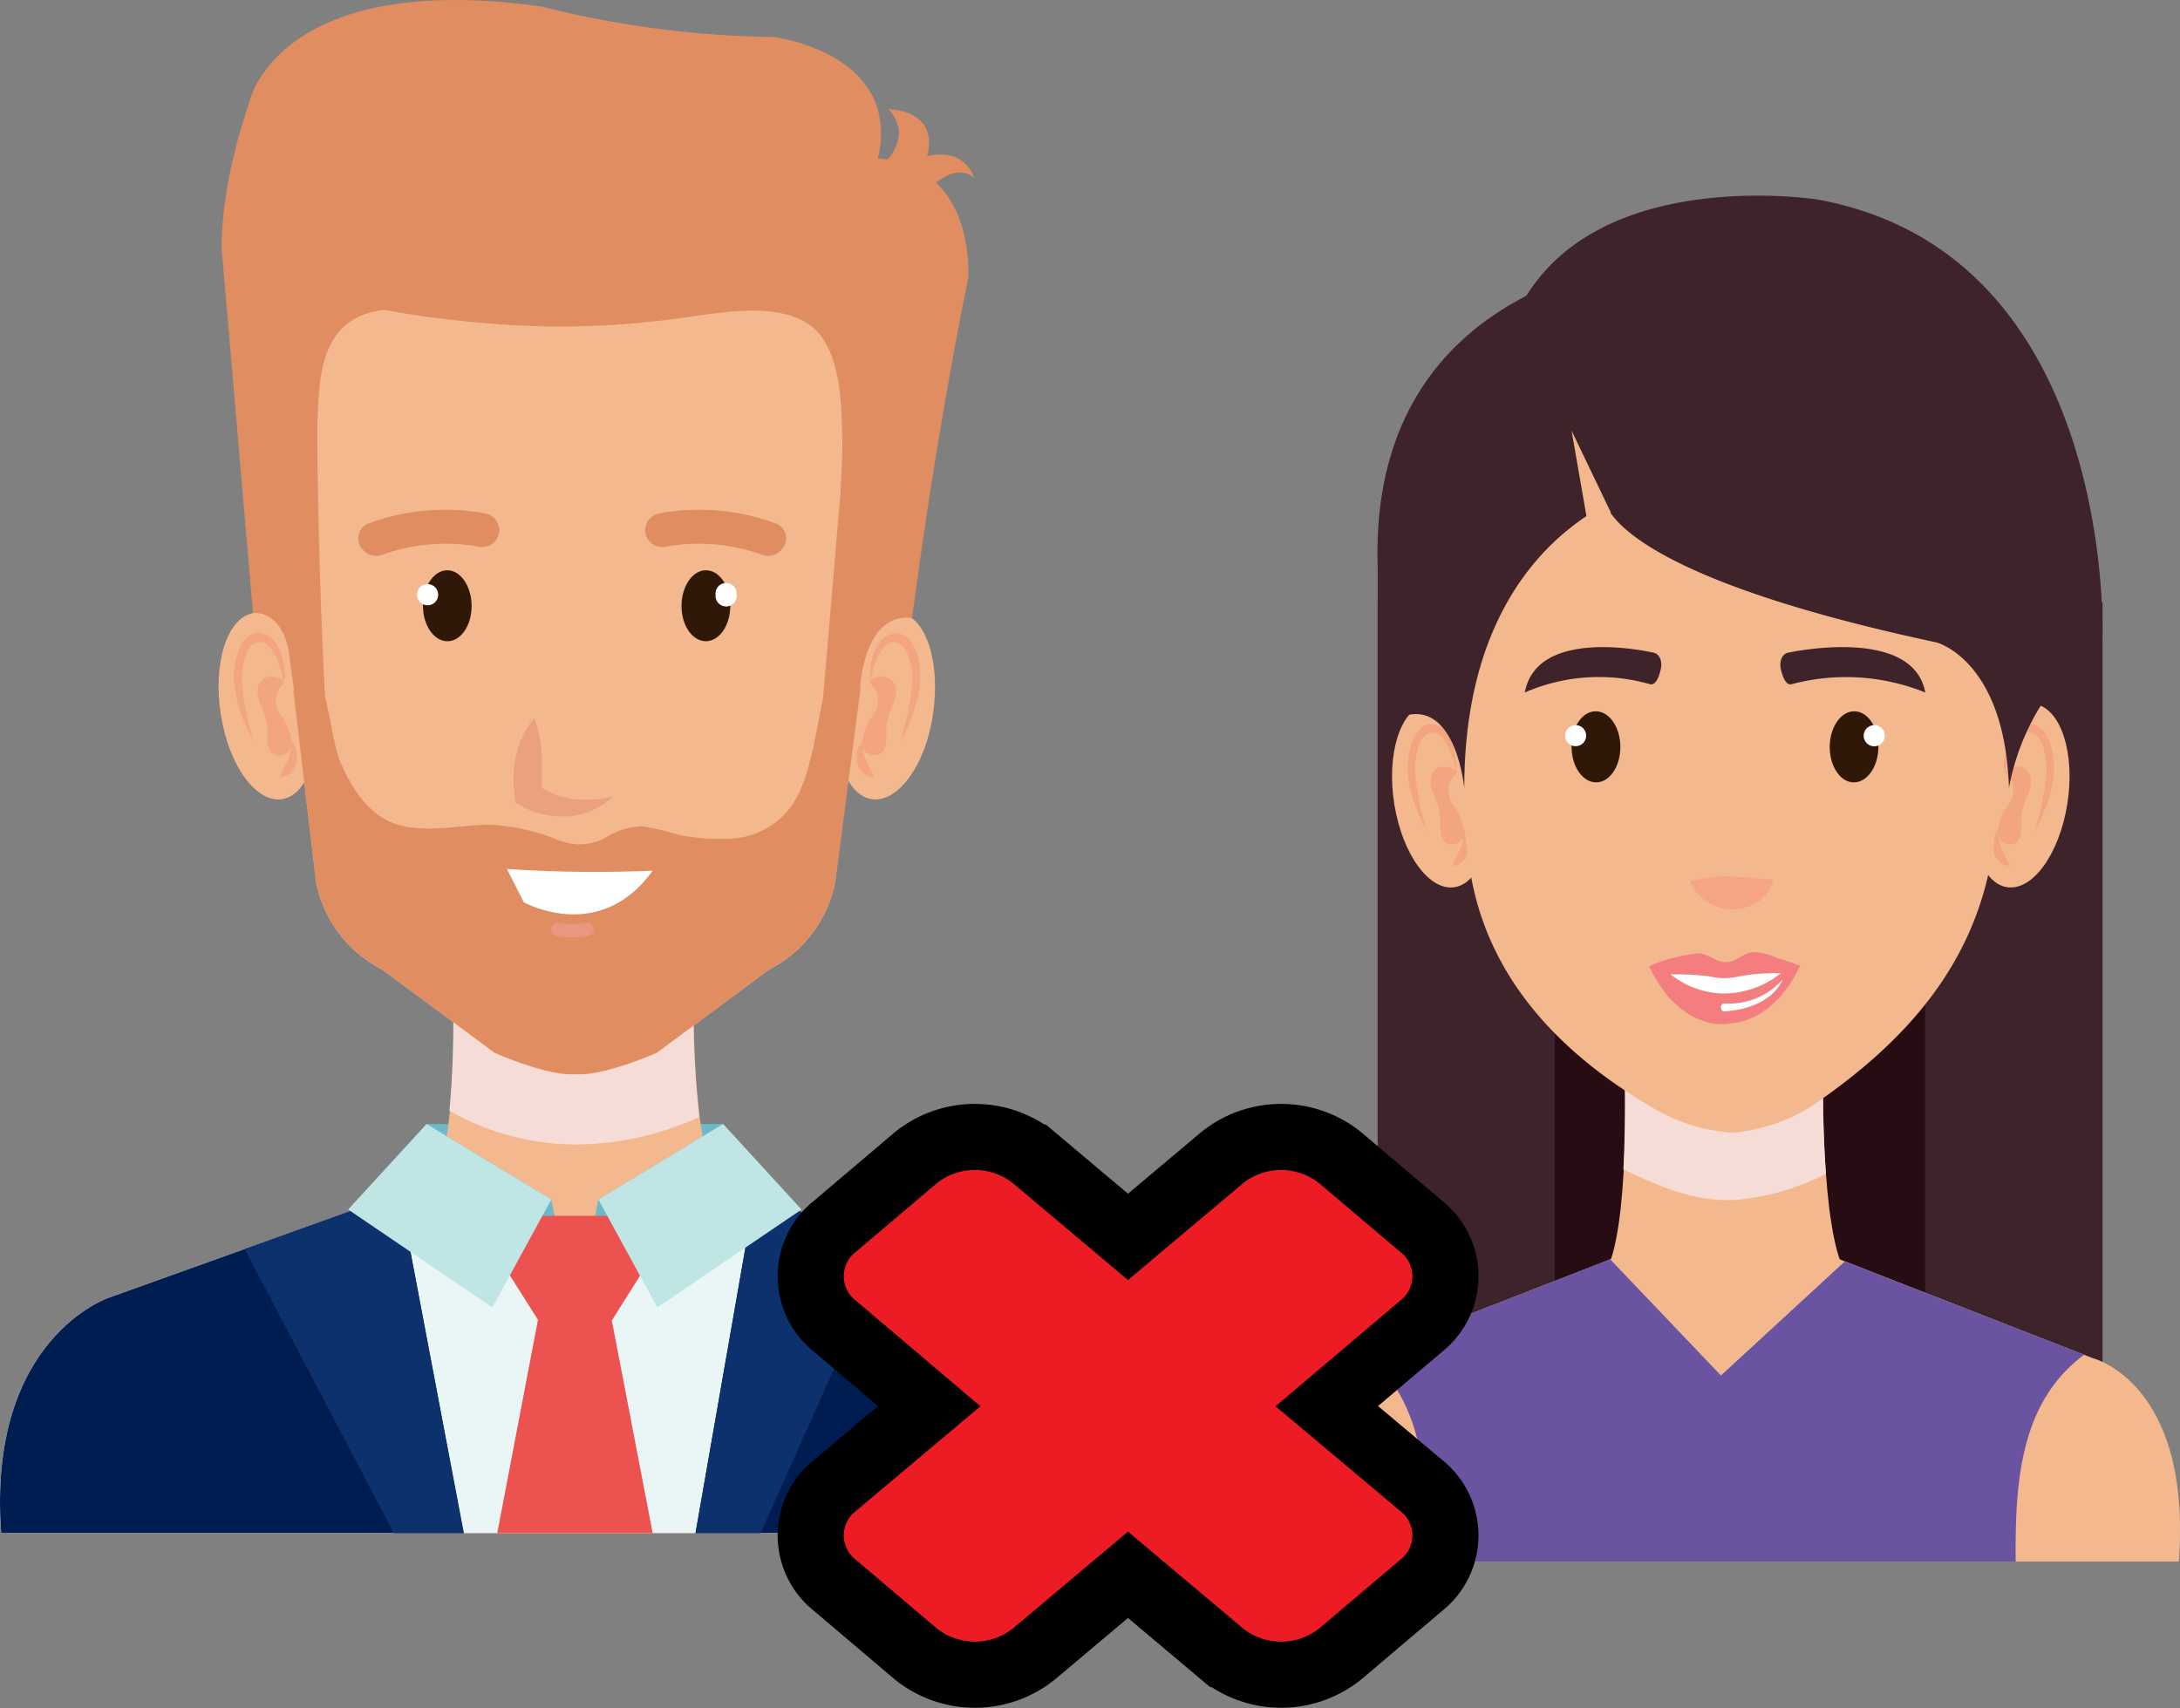 <svg xmlns="http://www.w3.org/2000/svg" viewBox="0 0 164.93 129.26"><rect x="0" y="0" width="164.93" height="129.26" fill="#808080" stroke="none"/><defs><style>.cls-1{isolation:isolate;}.cls-2{fill:#3f232a;}.cls-3{fill:#270c14;}.cls-4{fill:#f4b88e;}.cls-5{fill:#f5dcd6;}.cls-20,.cls-5{mix-blend-mode:multiply;}.cls-6{fill:#f2a57f;}.cls-7{fill:#2f1807;}.cls-8{fill:#fff;}.cls-9{fill:#f37d7f;}.cls-10{fill:#f5a586;}.cls-11{fill:#6a54a1;}.cls-12{fill:#6db9ca;}.cls-13{fill:#eaf6f5;}.cls-14{fill:#001d51;}.cls-15{fill:#e08d61;}.cls-16{fill:#eba17d;}.cls-17{fill:none;stroke:#e89780;stroke-linecap:round;stroke-linejoin:round;}.cls-18{fill:#0d316d;}.cls-19,.cls-20{fill:#ec524f;}.cls-21{fill:#bfe5e5;}.cls-22{fill:#ed1c24;stroke:#000;stroke-miterlimit:10;stroke-width:5px;}</style></defs><g class="cls-1"><g id="Layer_2" data-name="Layer 2"><g id="Layer_1-2" data-name="Layer 1"><rect class="cls-2" x="104.23" y="45.58" width="54.84" height="60.8"/><rect class="cls-3" x="117.63" y="45.58" width="28.02" height="60.8"/><rect class="cls-2" x="104.23" y="42.05" width="10.28" height="65.95"/><path class="cls-4" d="M137.93,81.41h-15s.38,11.51-1.46,14.85h18.13C137.73,92.92,137.93,81.41,137.93,81.41Z"/><path class="cls-5" d="M122.82,88.48c2.79,1.32,5.62,2.59,8.82,2.28a18.31,18.31,0,0,0,6.5-1.94c-.28-3.77-.22-7.41-.22-7.41h-15S123,84.83,122.82,88.48Z"/><path class="cls-4" d="M158.36,102.78l-20.92-8.17H123.56l-20.93,8.17s-7.33,2.63-6.47,15.38h68.68C165.84,104.63,158.36,102.78,158.36,102.78Z"/><path class="cls-4" d="M149.39,59.54c-.62,3.82.45,7.21,2.39,7.58s4-2.43,4.62-6.25-.46-7.22-2.4-7.59S150,55.72,149.39,59.54Z"/><path class="cls-6" d="M151.72,58.51a4.78,4.78,0,0,1,.1-.57,6.76,6.76,0,0,1,.47-1.37c.24-.51.63-1.1,1.12-1.13a1,1,0,0,1,.38.05l.19.1.13.11a2,2,0,0,1,.47.84,4.71,4.71,0,0,1,.23,1.08,5.81,5.81,0,0,1,0,1.1c-.06.38-.08.77-.15,1.11s-.12.66-.18,1-.14.58-.19.83-.13.45-.18.63c-.1.34-.15.55-.15.55s.1-.17.26-.5a5.33,5.33,0,0,0,.28-.58c.1-.23.21-.5.32-.79s.2-.64.31-1a9.06,9.06,0,0,0,.23-1.11,4.8,4.8,0,0,0,0-1.31,5.77,5.77,0,0,0-.25-1.29,2.73,2.73,0,0,0-.67-1.12,1.55,1.55,0,0,0-.28-.2,1.38,1.38,0,0,0-.27-.11,1.41,1.41,0,0,0-.58,0,1.52,1.52,0,0,0-1,.67,3.51,3.51,0,0,0-.46,1,5.91,5.91,0,0,0-.26,1.54A3.82,3.82,0,0,0,151.72,58.51Z"/><path class="cls-6" d="M151.72,58.51s-.18-.41,1.09-.51c0,0,1.43.26.59,2.17a6.22,6.22,0,0,0-.43,1.28c-.12.63.1,1.5-.24,2.07-.44.73-1.56.31-1.63-.52a4.89,4.89,0,0,1,.91-2.2A1.71,1.71,0,0,0,151.72,58.51Z"/><path class="cls-6" d="M151.1,62.91s0,0-.1.11a1,1,0,0,0-.18.35,1.07,1.07,0,0,0-.07.27.85.85,0,0,0,0,.32,2,2,0,0,0,.27.95c.06.08.13.15.19.22a.82.82,0,0,0,.39.28,1.06,1.06,0,0,0,.44.1,2.58,2.58,0,0,0-.2-.46,1.74,1.74,0,0,0-.11-.18,1.89,1.89,0,0,0-.09-.21,1.24,1.24,0,0,0-.1-.2.78.78,0,0,1-.09-.21,3,3,0,0,1-.15-.42,1.66,1.66,0,0,1-.06-.21,1.55,1.55,0,0,1,0-.21C151.13,63.15,151.1,62.91,151.1,62.91Z"/><path class="cls-4" d="M112.51,59.54c.61,3.82-.46,7.21-2.4,7.58s-4-2.43-4.62-6.25.46-7.22,2.4-7.59S111.89,55.72,112.51,59.54Z"/><path class="cls-6" d="M110.18,58.51s0-.22-.11-.57a6.76,6.76,0,0,0-.47-1.37c-.24-.51-.63-1.1-1.12-1.13a1,1,0,0,0-.37.05l-.19.1s-.09.06-.14.11a2.05,2.05,0,0,0-.47.84,5.31,5.31,0,0,0-.23,1.08,5.81,5.81,0,0,0,0,1.1c.06.38.08.77.15,1.11s.13.66.18,1,.14.58.2.83.12.45.17.63c.1.34.15.55.15.55s-.1-.17-.26-.5a5.33,5.33,0,0,1-.28-.58c-.1-.23-.21-.5-.32-.79s-.2-.64-.31-1-.15-.72-.23-1.11a5.23,5.23,0,0,1,0-1.31,5.77,5.77,0,0,1,.25-1.29,2.75,2.75,0,0,1,.68-1.12,1.46,1.46,0,0,1,.27-.2,1.69,1.69,0,0,1,.27-.11,1.41,1.41,0,0,1,.58,0,1.49,1.49,0,0,1,1,.67,3.24,3.24,0,0,1,.46,1,5.91,5.91,0,0,1,.26,1.54A5.29,5.29,0,0,1,110.18,58.51Z"/><path class="cls-6" d="M110.18,58.51s.18-.41-1.1-.51c0,0-1.42.26-.59,2.17a6.22,6.22,0,0,1,.43,1.28c.13.63-.1,1.5.24,2.07.44.73,1.57.31,1.63-.52a4.89,4.89,0,0,0-.91-2.2A1.7,1.7,0,0,1,110.18,58.51Z"/><path class="cls-6" d="M110.79,62.91a.6.6,0,0,1,.1.11,1.21,1.21,0,0,1,.19.35,1.07,1.07,0,0,1,.06.27,1.12,1.12,0,0,1,0,.32c0,.11,0,.23,0,.34s-.07.21-.11.32a2,2,0,0,1-.14.29c-.06.08-.13.15-.19.22a.82.82,0,0,1-.39.28,1.06,1.06,0,0,1-.44.1,3.89,3.89,0,0,1,.2-.46l.11-.18a1.89,1.89,0,0,1,.09-.21,1.28,1.28,0,0,1,.11-.2,1.31,1.31,0,0,0,.08-.21,2.1,2.1,0,0,0,.15-.42,1.66,1.66,0,0,0,.06-.21c0-.07,0-.14,0-.21C110.77,63.15,110.79,62.91,110.79,62.91Z"/><path class="cls-4" d="M150,28.51s-6.59-7.23-19.56-7.62c-13,.68-19.54,8.15-19.54,8.15-3.52,11.36-1.27,24.69.23,36.21,1.11,8.52,6.84,14.48,14,18.62a13.35,13.35,0,0,0,6,1.84,13.39,13.39,0,0,0,5.91-2c7-4.76,12.38-10.63,13.72-19.29a129.35,129.35,0,0,0,1.16-23.27A46.15,46.15,0,0,0,150,28.51Z"/><path class="cls-2" d="M124.79,51.76a14,14,0,0,0-9.43.64c.94-5.12,9.8-3,9.8-3s.59.14.52,1.06C125.68,50.44,125.45,52,124.79,51.76Z"/><path class="cls-2" d="M135.59,51.76a16,16,0,0,1,10.07.64c-.95-5.12-10.44-3-10.44-3s-.59.14-.52,1.06C134.7,50.44,134.93,52,135.59,51.76Z"/><path class="cls-7" d="M118.9,56.52c0,1.48.84,2.68,1.86,2.68s1.84-1.22,1.83-2.7-.84-2.68-1.86-2.68S118.89,55,118.9,56.52Z"/><path class="cls-8" d="M120,55.67a.79.79,0,0,1-.79.79.79.79,0,0,1-.8-.79.8.8,0,0,1,.8-.8A.79.79,0,0,1,120,55.67Z"/><path class="cls-7" d="M142.11,56.52c0,1.48-.84,2.68-1.86,2.68s-1.83-1.22-1.82-2.7.84-2.68,1.85-2.68S142.12,55,142.11,56.52Z"/><path class="cls-8" d="M141,55.67a.8.8,0,0,0,1.6,0,.8.8,0,0,0-1.6,0Z"/><path class="cls-8" d="M125.89,73.25c0,1.44,2,2.6,4.55,2.6s4.54-1.16,4.55-2.6Z"/><path class="cls-9" d="M134.75,73.65a4.62,4.62,0,0,0,1.48-.54,17.69,17.69,0,0,0-1.78-.63c-2.68-1.13-2.5.33-3.93.33-.71,0-1.43-.76-2.1-.66a12.38,12.38,0,0,0-1.82.33,8.9,8.9,0,0,0-1.79.63,5.62,5.62,0,0,0,1.62.62,19,19,0,0,1,2.91.15,4.69,4.69,0,0,0,2,.05,13.83,13.83,0,0,1,3.38-.28"/><path class="cls-9" d="M135.33,73.1a6.94,6.94,0,0,1-5.21,2.07,6.71,6.71,0,0,1-4.42-2.07h-.92c0,.08.06.15.09.22a10,10,0,0,0,.78,1.34c.16.23.34.46.51.69a6.65,6.65,0,0,0,.65.65l.35.32.41.28a3.37,3.37,0,0,0,.9.49,7,7,0,0,0,1,.34l.45.06.22,0h.32l1.06-.13a8.36,8.36,0,0,0,1-.33,3.64,3.64,0,0,0,.88-.5l.41-.27.34-.32a6.65,6.65,0,0,0,.65-.65l.52-.69a9.9,9.9,0,0,0,.77-1.34,1.45,1.45,0,0,0,.09-.22Z"/><path class="cls-8" d="M130.44,76.53c3.73-.25,4.42-2.41,4.42-2.41a5.36,5.36,0,0,1-4.42,1.8s-.24,0-.24.33C130.2,76.25,130.25,76.55,130.44,76.53Z"/><path class="cls-2" d="M159.06,48.36s1.14-29.13-21.54-33.26c0,0-16.08-2.57-22.11,7.4l6,15.28s-.11,5.45,25.1,10.83c0,0,5.16,1.32,5.48,11A18,18,0,0,1,159.06,48.36Z"/><path class="cls-10" d="M127.89,66.65l.1,0,.26-.07.82-.15c.32,0,.65-.09,1-.11s.66,0,1,0l.93.07.47,0,.46.06.45.08a2.07,2.07,0,0,1,.37,0,1.31,1.31,0,0,1,.27,0l.1,0a.66.66,0,0,0,0,.09A1.68,1.68,0,0,1,134,67a2.45,2.45,0,0,1-.5.8,2.59,2.59,0,0,1-.46.4,2.49,2.49,0,0,1-.6.33,2.83,2.83,0,0,1-.7.21,3.17,3.17,0,0,1-.75.06,3,3,0,0,1-.73-.09,3.52,3.52,0,0,1-.67-.23,3.27,3.27,0,0,1-1-.72A2.64,2.64,0,0,1,128,67a1.11,1.11,0,0,1-.1-.26Z"/><path class="cls-11" d="M152.5,118.16c-.06-6,.33-12.06,5.18-15.65l-18.11-7.06-9.37,8.63-8.38-8.79-18.72,7.3c3.55,2,4.58,7.15,4.86,10.88a42.06,42.06,0,0,1,.11,4.69Z"/><path class="cls-2" d="M124.78,36.84s-14,3-14,22.78c0,0-.59-6.37-4.34-5.51,0,0-10.49-26.32,14.07-33.74Z"/><polygon class="cls-4" points="118.9 32.59 120.14 39.72 121.88 38.8 118.9 32.59"/><rect class="cls-12" x="32.27" y="85.05" width="22.43" height="8.26"/><path class="cls-4" d="M52.49,75.36H34.27s.46,11.51-1.77,14.85h22C52.26,86.87,52.49,75.36,52.49,75.36Z"/><path class="cls-5" d="M34,84.05a19.38,19.38,0,0,0,9.6,2.55,22.78,22.78,0,0,0,9.3-2.08,74.86,74.86,0,0,1-.45-9.16H34.27A73.26,73.26,0,0,1,34,84.05Z"/><path class="cls-4" d="M78.7,98.18,52.25,88.71H34.71L8.27,98.18S-1,101.23.09,116H86.88C88.14,100.32,78.7,98.18,78.7,98.18Z"/><path class="cls-13" d="M78.7,98.18,57.09,90.44,43.5,99.91l-13.28-9.6L8.27,98.18S-1,101.23.09,116H86.88C88.14,100.32,78.7,98.18,78.7,98.18Z"/><path class="cls-14" d="M30.22,90.31,8.27,98.18S-1,101.23.09,116h35Z"/><path class="cls-14" d="M78.7,98.18,57.09,90.44,52.62,116H86.88C88.14,100.32,78.7,98.18,78.7,98.18Z"/><path class="cls-4" d="M63.45,52.75c-.63,3.88.46,7.34,2.43,7.71S70,58,70.58,54.1s-.46-7.33-2.43-7.71S64.08,48.87,63.45,52.75Z"/><path class="cls-6" d="M65.82,51.7s0-.22.11-.57a6.93,6.93,0,0,1,.47-1.4c.25-.52.65-1.11,1.15-1.15a1.31,1.31,0,0,1,.38.06l.19.1s.09,0,.14.11a2,2,0,0,1,.47.85A4.88,4.88,0,0,1,69,50.8a5.29,5.29,0,0,1,0,1.12c-.06.39-.08.79-.15,1.12s-.13.68-.19,1-.14.58-.2.83-.13.47-.17.64c-.1.36-.15.57-.15.57s.1-.18.26-.5.19-.36.29-.6.21-.51.32-.8.2-.65.31-1,.16-.73.24-1.13a5.72,5.72,0,0,0-.21-2.64,2.76,2.76,0,0,0-.68-1.14,1.42,1.42,0,0,0-.28-.2,1.69,1.69,0,0,0-.27-.11,1.52,1.52,0,0,0-.6,0,1.59,1.59,0,0,0-1,.68,3.5,3.5,0,0,0-.47,1,6.16,6.16,0,0,0-.26,1.56A3.38,3.38,0,0,0,65.82,51.7Z"/><path class="cls-6" d="M65.82,51.7s-.18-.41,1.12-.51c0,0,1.44.27.59,2.2a6.61,6.61,0,0,0-.43,1.3c-.13.65.1,1.53-.25,2.11a.92.92,0,0,1-1.65-.53A4.76,4.76,0,0,1,66.12,54,1.74,1.74,0,0,0,65.82,51.7Z"/><path class="cls-6" d="M65.2,56.18a.92.92,0,0,0-.11.11,1.29,1.29,0,0,0-.19.36,1.06,1.06,0,0,0-.06.28,1.12,1.12,0,0,0,0,.32c0,.11,0,.23,0,.34a3.19,3.19,0,0,0,.11.33,1.13,1.13,0,0,0,.15.29,2.11,2.11,0,0,0,.19.23.82.82,0,0,0,.39.28,1.28,1.28,0,0,0,.45.11,3,3,0,0,0-.21-.47,1.14,1.14,0,0,0-.1-.19,2,2,0,0,0-.1-.21,1.24,1.24,0,0,0-.1-.2,1,1,0,0,1-.09-.22,2.35,2.35,0,0,1-.15-.42c0-.08,0-.15-.06-.22s0-.14,0-.21A3.27,3.27,0,0,1,65.2,56.18Z"/><path class="cls-4" d="M23.83,52.75c.63,3.88-.46,7.34-2.43,7.71S17.33,58,16.71,54.1s.46-7.33,2.43-7.71S23.21,48.87,23.83,52.75Z"/><path class="cls-6" d="M21.47,51.7s0-.22-.11-.57a7.62,7.62,0,0,0-.47-1.4c-.25-.52-.65-1.11-1.15-1.15a1.31,1.31,0,0,0-.38.06l-.19.1s-.09,0-.14.11a2,2,0,0,0-.47.85,4.89,4.89,0,0,0-.24,1.1,6,6,0,0,0,0,1.12c.06.39.08.79.15,1.12s.13.68.19,1,.14.58.19.83.13.47.18.64c.1.36.15.57.15.57s-.1-.18-.26-.5-.19-.36-.29-.6-.21-.51-.32-.8-.21-.65-.31-1-.16-.73-.24-1.13a4.93,4.93,0,0,1-.05-1.33A5.94,5.94,0,0,1,18,49.37a2.68,2.68,0,0,1,.69-1.14,1.18,1.18,0,0,1,.28-.2,1.69,1.69,0,0,1,.27-.11,1.46,1.46,0,0,1,.59,0,1.59,1.59,0,0,1,1,.68,3.8,3.8,0,0,1,.47,1,6.16,6.16,0,0,1,.26,1.56A3.38,3.38,0,0,1,21.47,51.7Z"/><path class="cls-6" d="M21.47,51.7s.18-.41-1.12-.51c0,0-1.45.27-.6,2.2a6,6,0,0,1,.44,1.3c.13.65-.1,1.53.24,2.11.45.74,1.59.32,1.66-.53A4.86,4.86,0,0,0,21.17,54,1.74,1.74,0,0,1,21.47,51.7Z"/><path class="cls-6" d="M22.09,56.18a.6.6,0,0,1,.1.11,1.29,1.29,0,0,1,.19.36,1,1,0,0,1,.07.28.85.85,0,0,1,0,.32c0,.11,0,.23,0,.34a3.18,3.18,0,0,1-.1.33,1.57,1.57,0,0,1-.15.29c-.06.09-.13.15-.19.23a.84.84,0,0,1-.4.28,1.21,1.21,0,0,1-.44.11,2.51,2.51,0,0,1,.2-.47,1.18,1.18,0,0,1,.11-.19l.09-.21c0-.07.07-.14.11-.2a1,1,0,0,0,.08-.22,2.41,2.41,0,0,0,.16-.42c0-.08,0-.15.06-.22a1.55,1.55,0,0,0,0-.21A4.28,4.28,0,0,0,22.09,56.18Z"/><path class="cls-4" d="M43.88,10.85h-.62C27.6,11,18.81,15.44,21.21,44l2.7,22.74a9.45,9.45,0,0,0,5,6.62l8.51,6.31s4,1.79,6.14,1.62c2.09.17,6.13-1.62,6.13-1.62l8.5-6.31a9.46,9.46,0,0,0,5-6.63l2.84-22.2C68.48,16,59.54,11,43.88,10.85Z"/><path class="cls-15" d="M62.29,52.75c-.56,2.42-.94,6.29-2.51,8.37a6,6,0,0,1-4.57,2.34,16.26,16.26,0,0,1-3.75-.26,20,20,0,0,0-2.85-.67,5.26,5.26,0,0,0-2.81.87,4.13,4.13,0,0,1-3.52.18,16.06,16.06,0,0,0-5.46-1.19c-2.16.08-4.63.65-6.75,0s-3.44-2.66-4.32-4.73c-.48-1.12-.82-3.75-1.16-4.91-.42-1.44-1.08-.45-2.39-.47l1.71,14.44a9.45,9.45,0,0,0,5,6.62l8.51,6.31s4,1.79,6.14,1.62c2.09.17,6.13-1.62,6.13-1.62l8.5-6.31a9.46,9.46,0,0,0,5-6.63L65.12,52C63.64,52,62.68,51.06,62.29,52.75Z"/><path class="cls-7" d="M32,45.85c0,1.48.84,2.68,1.86,2.67s1.83-1.21,1.82-2.69-.84-2.69-1.85-2.68S32,44.37,32,45.85Z"/><path class="cls-8" d="M33.15,45a.8.8,0,0,1-.8.8.8.8,0,0,1,0-1.6A.8.8,0,0,1,33.15,45Z"/><path class="cls-7" d="M55.25,45.85c0,1.48-.84,2.68-1.86,2.67s-1.84-1.21-1.83-2.69.84-2.69,1.86-2.68S55.26,44.37,55.25,45.85Z"/><path class="cls-8" d="M54.14,45a.8.8,0,1,0,1.59,0,.8.8,0,1,0-1.59,0Z"/><path class="cls-16" d="M46.35,60.29a5.37,5.37,0,0,1-1.48,1,6,6,0,0,1-1.77.48,7.47,7.47,0,0,1-1,0,6.22,6.22,0,0,1-.95-.14,5.32,5.32,0,0,1-.94-.28,7.16,7.16,0,0,1-.88-.43L39,60.76l-.08-.62c0-.28-.06-.52-.07-.77s0-.5,0-.75a8.11,8.11,0,0,1,.2-1.48,6.48,6.48,0,0,1,.5-1.44,5,5,0,0,1,.87-1.34,7.24,7.24,0,0,1,.42,1.52A10.13,10.13,0,0,1,41,57.31c0,.47,0,.94,0,1.4l0,.69c0,.23,0,.47-.07.68l-.45-.81c.2.12.38.29.59.4a4.78,4.78,0,0,0,.64.32,6.85,6.85,0,0,0,.68.26c.24,0,.48.13.73.16a4.9,4.9,0,0,0,.77.08,7.09,7.09,0,0,0,.8,0A9.79,9.79,0,0,0,46.35,60.29Z"/><path class="cls-15" d="M37.74,40.38a1.28,1.28,0,0,1-1.46,1,14.1,14.1,0,0,0-7.45.63,1.34,1.34,0,0,1-1.59-.73h0a1.19,1.19,0,0,1,.65-1.67,16.68,16.68,0,0,1,8.77-.77,1.3,1.3,0,0,1,1.08,1.56Z"/><path class="cls-15" d="M48.84,40.38a1.28,1.28,0,0,0,1.46,1,14.1,14.1,0,0,1,7.45.63,1.34,1.34,0,0,0,1.59-.73h0a1.19,1.19,0,0,0-.65-1.67,16.68,16.68,0,0,0-8.77-.77,1.3,1.3,0,0,0-1.08,1.56Z"/><path class="cls-17" d="M44.42,70.31a4.92,4.92,0,0,1-2.21,0"/><path class="cls-8" d="M38.35,65.75l1.28,2.52s5.72,3.21,9.75-2.39A99.85,99.85,0,0,1,38.35,65.75Z"/><path class="cls-15" d="M66.42,12c1.84-8-7.88-9.2-7.88-9.2A75.54,75.54,0,0,1,41,.5C21.19-2.29,18.92,7.56,18.92,7.56c-2.42,7.05-2.14,11.38-2.14,11.38l2.36,27.45s2-.33,2.68,2.72l.49,3.61,2.28,0C24,41.43,24,32.18,24,32.18c.18-3.33,0-8.15,5.07-8.73a76,76,0,0,0,7.65,1,64.05,64.05,0,0,0,14.65-.37c3.14-.38,8.56-1.61,10.78,1.4,1.55,2.12,1.51,5.56,1.58,8.06,0,1.38-.09,2.71-.17,4.07,0,0-1.28,15.1-1.28,15.1H65c.44-6.91,4-5.92,4-5.92,2.06-15.52,4.24-25.63,4.24-25.63s.76-8.56-6.87-9.18"/><path class="cls-15" d="M67.21,8.26s2.24,2-.79,4.5l2.57,3s2.73-3.94,4.71-2.32c0,0-.64-2.3-3.57-1.62C70.13,11.86,71.31,8.52,67.21,8.26Z"/><polygon class="cls-18" points="30.22 90.31 35.07 116.01 29.8 116.01 18.51 94.51 30.22 90.31"/><polygon class="cls-18" points="57.09 90.44 52.62 116.01 57.54 116.01 67.33 94.11 57.09 90.44"/><polygon class="cls-12" points="43.49 99.87 41.71 90.76 32.27 85.05 30.9 90.8 43.49 99.87"/><polygon class="cls-12" points="43.49 99.87 45.27 90.76 54.71 85.05 56.08 90.8 43.49 99.87"/><path class="cls-19" d="M48,92H39a2.75,2.75,0,0,0-1.15,3.34l2.87,4.54h5.58l2.86-4.54A2.75,2.75,0,0,0,48,92Z"/><path class="cls-20" d="M48.62,92.52a5,5,0,0,1-.19,2.68,5.21,5.21,0,0,1-4,3.69,3.47,3.47,0,0,1-4.12-2.29c-.47-1.6-.74-3.41.29-4.61H39a2.75,2.75,0,0,0-1.15,3.34l2.87,4.54h5.58l2.86-4.54A2.54,2.54,0,0,0,48.62,92.52Z"/><polygon class="cls-19" points="40.7 99.87 37.62 116.01 49.38 116.01 46.28 99.87 40.7 99.87"/><polygon class="cls-21" points="41.71 90.76 37.25 98.93 26.34 91.52 32.27 85.05 41.71 90.76"/><polygon class="cls-21" points="45.27 90.76 49.73 98.93 60.64 91.52 54.71 85.05 45.27 90.76"/><path class="cls-22" d="M100.38,106.4l7.14-6.05a4.81,4.81,0,0,0,0-7.56l-6.14-5.2a7.14,7.14,0,0,0-8.91,0l-7.13,6-7.13-6a7.14,7.14,0,0,0-8.91,0l-6.13,5.2a4.81,4.81,0,0,0,0,7.56l7.13,6.05-7.13,6a4.81,4.81,0,0,0,0,7.56l6.13,5.2a7.14,7.14,0,0,0,8.91,0l7.13-6,7.13,6a7.14,7.14,0,0,0,8.91,0l6.14-5.2a4.81,4.81,0,0,0,0-7.56Z"/></g></g></g></svg>